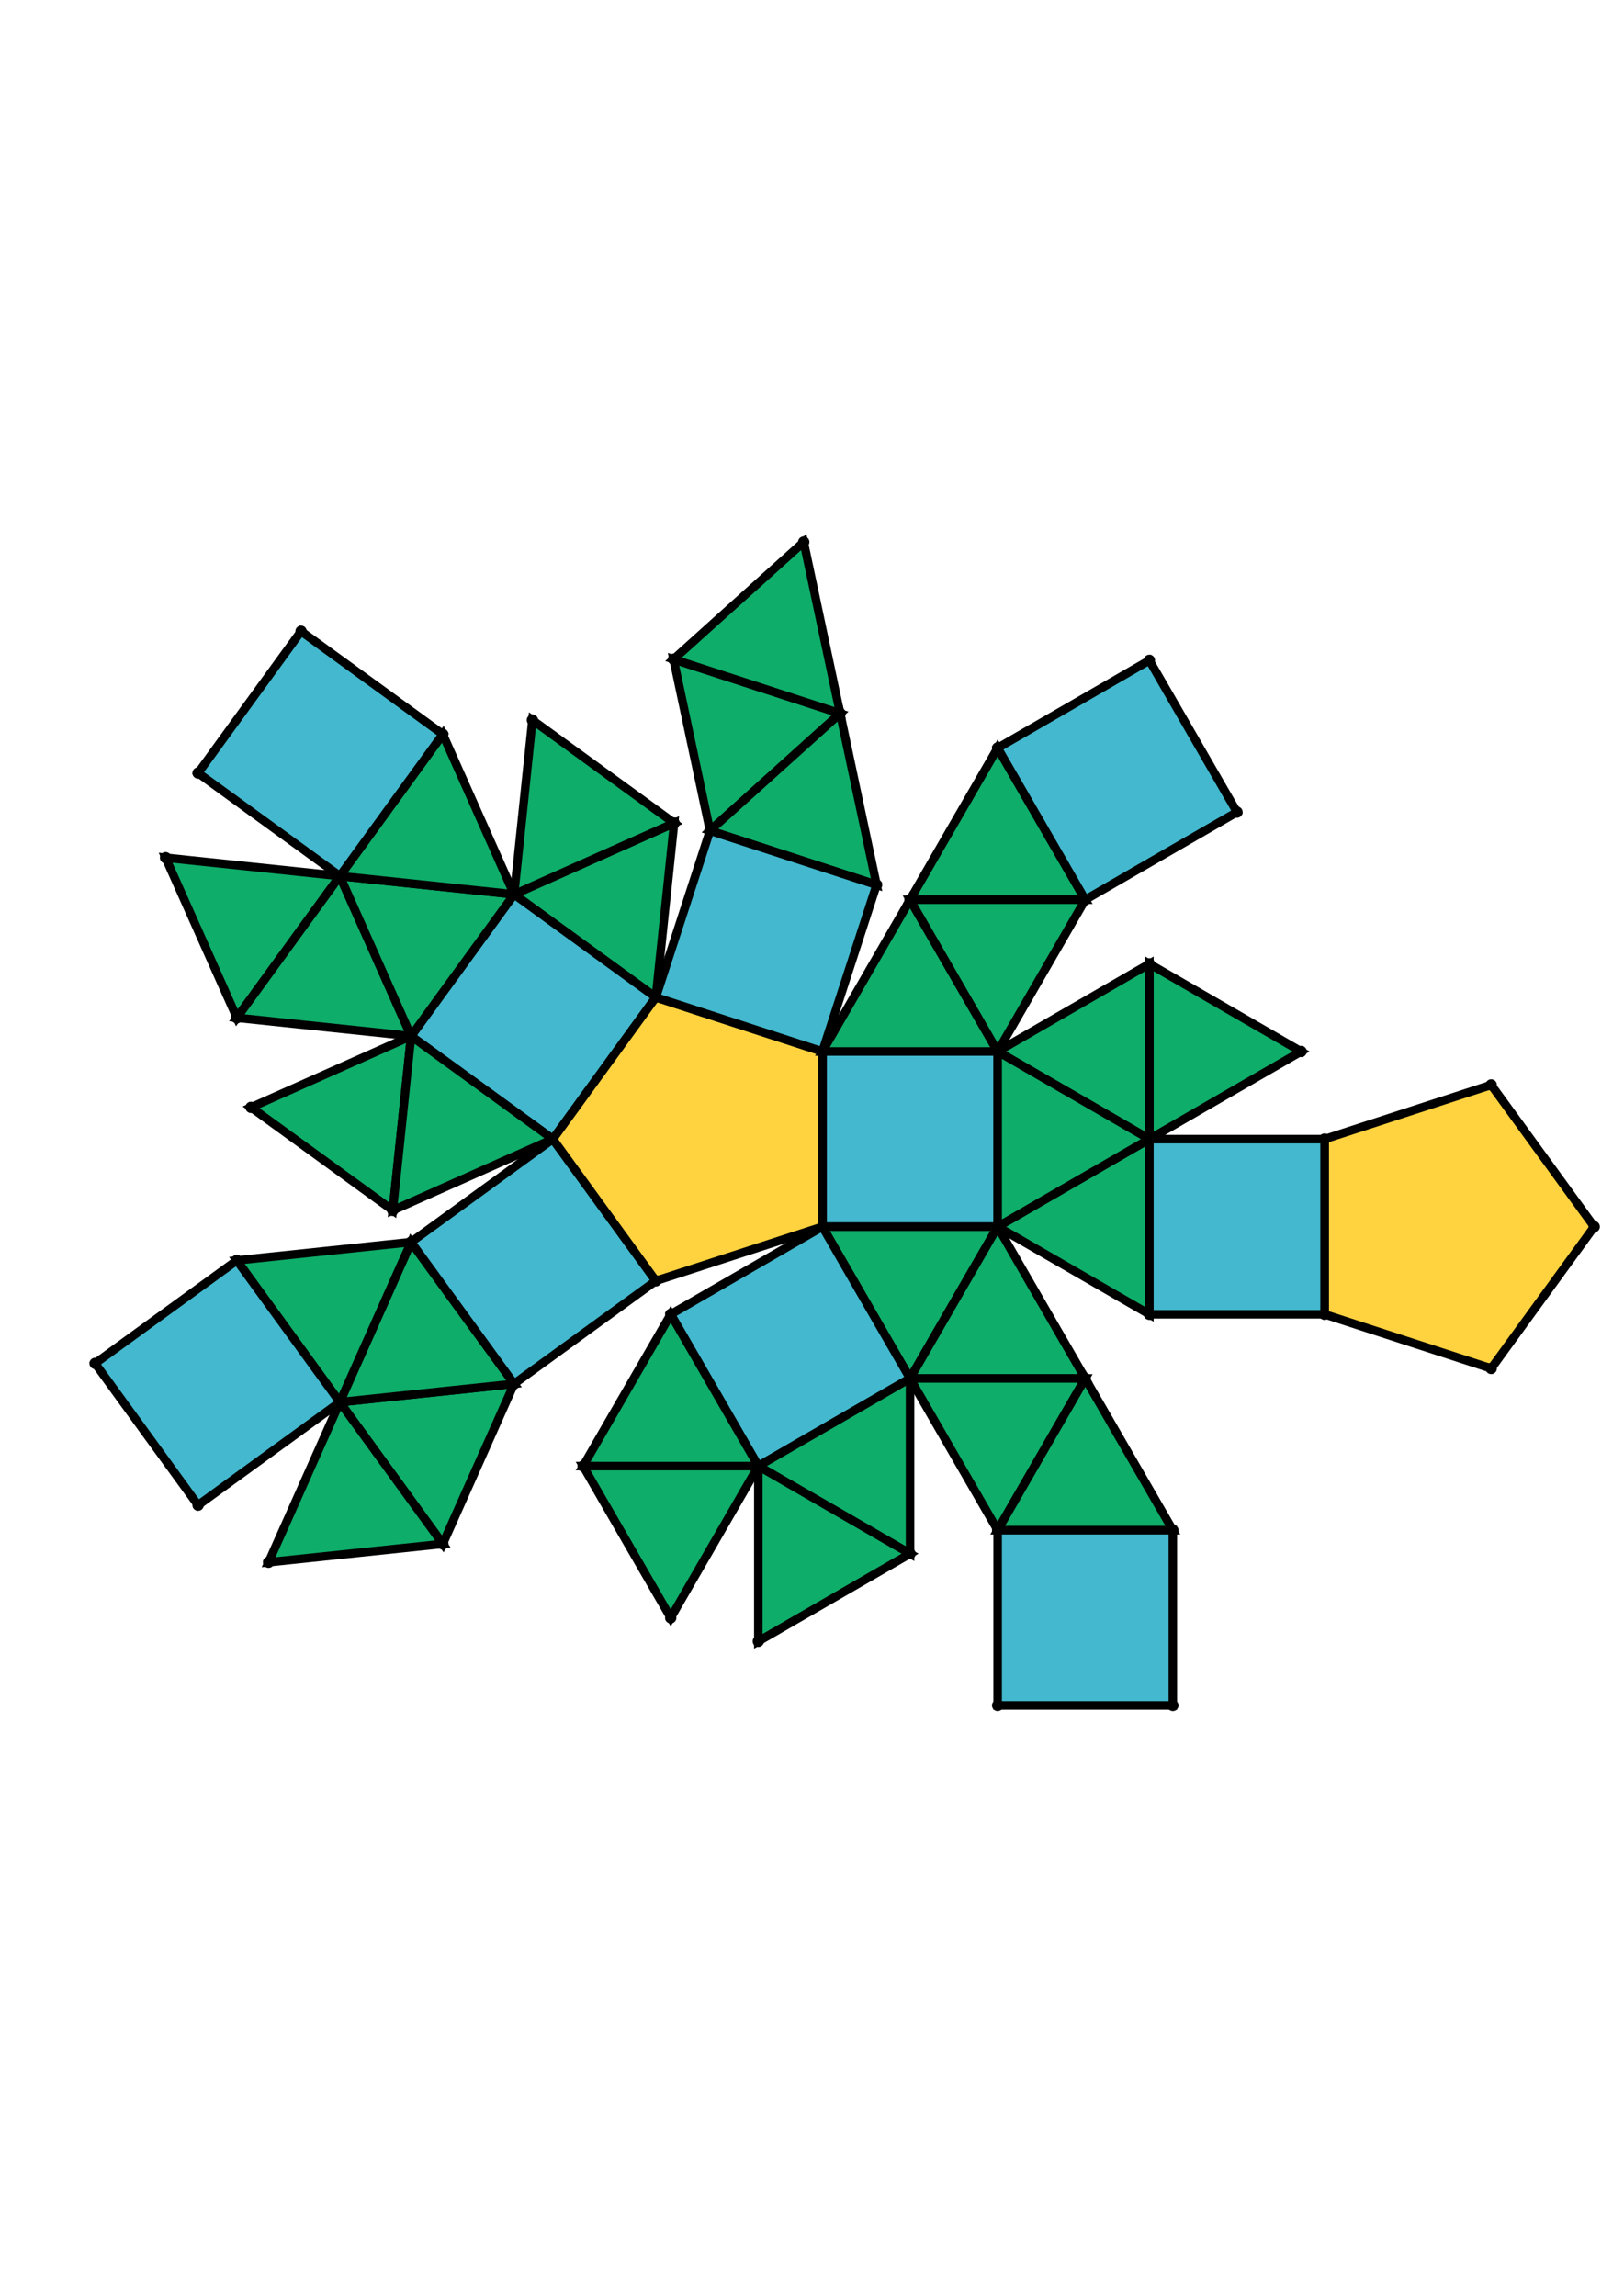 <?xml version="1.0" encoding="UTF-8" standalone="yes"?>
<!DOCTYPE svg PUBLIC "-//W3C//DTD SVG 1.0//EN" "http://www.w3.org/TR/2001/REC-SVG-20010904/DTD/svg10.dtd">
<!-- generated using polymake; Michael Joswig, Georg Loho, Benjamin Lorenz, Rico Raber; license CC BY-NC-SA 3.0; see polymake.org and matchthenet.de -->
<svg height="841pt" id="document" viewBox="0 -499.712 572 499.712" width="595pt" xmlns="http://www.w3.org/2000/svg" xmlns:svg="http://www.w3.org/2000/svg" xmlns:xlink="http://www.w3.org/1999/xlink">
	<title id="document_title">planar_net_</title>
	<polygon points="289.679,-222.093 351.388,-222.093 351.388,-283.802 289.679,-283.802 " style="fill: rgb(67,184,206); fill-opacity: 1; stroke: rgb(0,0,0); stroke-width: 3" />
	<polygon points="289.679,-222.093 320.534,-168.651 351.388,-222.093 " style="fill: rgb(14,173,105); fill-opacity: 1; stroke: rgb(0,0,0); stroke-width: 3" />
	<polygon points="382.243,-168.651 351.388,-222.093 320.534,-168.651 " style="fill: rgb(14,173,105); fill-opacity: 1; stroke: rgb(0,0,0); stroke-width: 3" />
	<polygon points="382.243,-168.651 320.534,-168.651 351.388,-115.209 " style="fill: rgb(14,173,105); fill-opacity: 1; stroke: rgb(0,0,0); stroke-width: 3" />
	<polygon points="413.098,-115.209 382.243,-168.651 351.388,-115.209 " style="fill: rgb(14,173,105); fill-opacity: 1; stroke: rgb(0,0,0); stroke-width: 3" />
	<polygon points="289.679,-222.093 236.238,-191.238 267.092,-137.796 320.534,-168.651 " style="fill: rgb(67,184,206); fill-opacity: 1; stroke: rgb(0,0,0); stroke-width: 3" />
	<polygon points="320.534,-168.651 267.092,-137.796 320.534,-106.942 " style="fill: rgb(14,173,105); fill-opacity: 1; stroke: rgb(0,0,0); stroke-width: 3" />
	<polygon points="466.539,-252.947 466.539,-191.238 525.228,-172.169 561.5,-222.093 525.228,-272.016 " style="fill: rgb(255,210,63); fill-opacity: 1; stroke: rgb(0,0,0); stroke-width: 3" />
	<polygon points="320.534,-106.942 267.092,-137.796 267.092,-76.087 " style="fill: rgb(14,173,105); fill-opacity: 1; stroke: rgb(0,0,0); stroke-width: 3" />
	<polygon points="236.238,-191.238 205.383,-137.796 267.092,-137.796 " style="fill: rgb(14,173,105); fill-opacity: 1; stroke: rgb(0,0,0); stroke-width: 3" />
	<polygon points="267.092,-137.796 205.383,-137.796 236.238,-84.355 " style="fill: rgb(14,173,105); fill-opacity: 1; stroke: rgb(0,0,0); stroke-width: 3" />
	<polygon points="230.99,-302.871 237.441,-364.242 181.067,-339.143 " style="fill: rgb(14,173,105); fill-opacity: 1; stroke: rgb(0,0,0); stroke-width: 3" />
	<polygon points="181.067,-339.143 237.441,-364.242 187.517,-400.514 " style="fill: rgb(14,173,105); fill-opacity: 1; stroke: rgb(0,0,0); stroke-width: 3" />
	<polygon points="194.719,-252.947 230.99,-302.871 181.067,-339.143 144.795,-289.219 " style="fill: rgb(67,184,206); fill-opacity: 1; stroke: rgb(0,0,0); stroke-width: 3" />
	<polygon points="181.067,-166.752 119.696,-160.301 155.967,-110.378 " style="fill: rgb(14,173,105); fill-opacity: 1; stroke: rgb(0,0,0); stroke-width: 3" />
	<polygon points="83.424,-295.669 119.696,-345.593 58.324,-352.043 " style="fill: rgb(14,173,105); fill-opacity: 1; stroke: rgb(0,0,0); stroke-width: 3" />
	<polygon points="181.067,-166.752 144.795,-216.675 119.696,-160.301 " style="fill: rgb(14,173,105); fill-opacity: 1; stroke: rgb(0,0,0); stroke-width: 3" />
	<polygon points="119.696,-160.301 144.795,-216.675 83.424,-210.225 " style="fill: rgb(14,173,105); fill-opacity: 1; stroke: rgb(0,0,0); stroke-width: 3" />
	<polygon points="144.795,-289.219 119.696,-345.593 83.424,-295.669 " style="fill: rgb(14,173,105); fill-opacity: 1; stroke: rgb(0,0,0); stroke-width: 3" />
	<polygon points="138.345,-227.848 144.795,-289.219 88.421,-264.12 " style="fill: rgb(14,173,105); fill-opacity: 1; stroke: rgb(0,0,0); stroke-width: 3" />
	<polygon points="144.795,-289.219 181.067,-339.143 119.696,-345.593 " style="fill: rgb(14,173,105); fill-opacity: 1; stroke: rgb(0,0,0); stroke-width: 3" />
	<polygon points="194.719,-252.947 144.795,-289.219 138.345,-227.848 " style="fill: rgb(14,173,105); fill-opacity: 1; stroke: rgb(0,0,0); stroke-width: 3" />
	<polygon points="119.696,-345.593 181.067,-339.143 155.967,-395.517 " style="fill: rgb(14,173,105); fill-opacity: 1; stroke: rgb(0,0,0); stroke-width: 3" />
	<polygon points="155.967,-110.378 119.696,-160.301 94.596,-103.927 " style="fill: rgb(14,173,105); fill-opacity: 1; stroke: rgb(0,0,0); stroke-width: 3" />
	<polygon points="33.5,-173.953 69.772,-124.03 119.696,-160.301 83.424,-210.225 " style="fill: rgb(67,184,206); fill-opacity: 1; stroke: rgb(0,0,0); stroke-width: 3" />
	<polygon points="230.99,-203.023 194.719,-252.947 144.795,-216.675 181.067,-166.752 " style="fill: rgb(67,184,206); fill-opacity: 1; stroke: rgb(0,0,0); stroke-width: 3" />
	<polygon points="106.043,-431.789 69.772,-381.865 119.696,-345.593 155.967,-395.517 " style="fill: rgb(67,184,206); fill-opacity: 1; stroke: rgb(0,0,0); stroke-width: 3" />
	<polygon points="250.06,-361.56 295.918,-402.851 237.23,-421.921 " style="fill: rgb(14,173,105); fill-opacity: 1; stroke: rgb(0,0,0); stroke-width: 3" />
	<polygon points="295.918,-402.851 283.088,-463.212 237.23,-421.921 " style="fill: rgb(14,173,105); fill-opacity: 1; stroke: rgb(0,0,0); stroke-width: 3" />
	<polygon points="413.098,-115.209 351.388,-115.209 351.388,-53.5 413.098,-53.5 " style="fill: rgb(67,184,206); fill-opacity: 1; stroke: rgb(0,0,0); stroke-width: 3" />
	<polygon points="289.679,-222.093 289.679,-283.802 230.99,-302.871 194.719,-252.947 230.99,-203.023 " style="fill: rgb(255,210,63); fill-opacity: 1; stroke: rgb(0,0,0); stroke-width: 3" />
	<polygon points="250.06,-361.56 308.748,-342.491 295.918,-402.851 " style="fill: rgb(14,173,105); fill-opacity: 1; stroke: rgb(0,0,0); stroke-width: 3" />
	<polygon points="289.679,-283.802 308.748,-342.491 250.06,-361.56 230.99,-302.871 " style="fill: rgb(67,184,206); fill-opacity: 1; stroke: rgb(0,0,0); stroke-width: 3" />
	<polygon points="320.534,-337.243 382.243,-337.243 351.388,-390.685 " style="fill: rgb(14,173,105); fill-opacity: 1; stroke: rgb(0,0,0); stroke-width: 3" />
	<polygon points="382.243,-337.243 435.685,-368.098 404.83,-421.54 351.388,-390.685 " style="fill: rgb(67,184,206); fill-opacity: 1; stroke: rgb(0,0,0); stroke-width: 3" />
	<polygon points="289.679,-283.802 351.388,-283.802 320.534,-337.243 " style="fill: rgb(14,173,105); fill-opacity: 1; stroke: rgb(0,0,0); stroke-width: 3" />
	<polygon points="320.534,-337.243 351.388,-283.802 382.243,-337.243 " style="fill: rgb(14,173,105); fill-opacity: 1; stroke: rgb(0,0,0); stroke-width: 3" />
	<polygon points="404.83,-314.656 404.83,-252.947 458.272,-283.802 " style="fill: rgb(14,173,105); fill-opacity: 1; stroke: rgb(0,0,0); stroke-width: 3" />
	<polygon points="351.388,-283.802 404.83,-252.947 404.83,-314.656 " style="fill: rgb(14,173,105); fill-opacity: 1; stroke: rgb(0,0,0); stroke-width: 3" />
	<polygon points="404.83,-252.947 351.388,-222.093 404.83,-191.238 " style="fill: rgb(14,173,105); fill-opacity: 1; stroke: rgb(0,0,0); stroke-width: 3" />
	<polygon points="351.388,-283.802 351.388,-222.093 404.83,-252.947 " style="fill: rgb(14,173,105); fill-opacity: 1; stroke: rgb(0,0,0); stroke-width: 3" />
	<polygon points="404.83,-252.947 404.83,-191.238 466.539,-191.238 466.539,-252.947 " style="fill: rgb(67,184,206); fill-opacity: 1; stroke: rgb(0,0,0); stroke-width: 3" />
	<circle cx="289.679" cy="-222.093" r="2" style="fill: rgb(0,0,0)" />
	<circle cx="351.388" cy="-222.093" r="2" style="fill: rgb(0,0,0)" />
	<circle cx="351.388" cy="-283.802" r="2" style="fill: rgb(0,0,0)" />
	<circle cx="289.679" cy="-283.802" r="2" style="fill: rgb(0,0,0)" />
	<circle cx="320.534" cy="-168.651" r="2" style="fill: rgb(0,0,0)" />
	<circle cx="230.99" cy="-302.871" r="2" style="fill: rgb(0,0,0)" />
	<circle cx="194.719" cy="-252.947" r="2" style="fill: rgb(0,0,0)" />
	<circle cx="230.99" cy="-203.023" r="2" style="fill: rgb(0,0,0)" />
	<circle cx="320.534" cy="-337.243" r="2" style="fill: rgb(0,0,0)" />
	<circle cx="404.83" cy="-252.947" r="2" style="fill: rgb(0,0,0)" />
	<circle cx="382.243" cy="-168.651" r="2" style="fill: rgb(0,0,0)" />
	<circle cx="236.238" cy="-191.238" r="2" style="fill: rgb(0,0,0)" />
	<circle cx="267.092" cy="-137.796" r="2" style="fill: rgb(0,0,0)" />
	<circle cx="181.067" cy="-339.143" r="2" style="fill: rgb(0,0,0)" />
	<circle cx="144.795" cy="-289.219" r="2" style="fill: rgb(0,0,0)" />
	<circle cx="144.795" cy="-216.675" r="2" style="fill: rgb(0,0,0)" />
	<circle cx="181.067" cy="-166.752" r="2" style="fill: rgb(0,0,0)" />
	<circle cx="308.748" cy="-342.491" r="2" style="fill: rgb(0,0,0)" />
	<circle cx="250.06" cy="-361.56" r="2" style="fill: rgb(0,0,0)" />
	<circle cx="382.243" cy="-337.243" r="2" style="fill: rgb(0,0,0)" />
	<circle cx="404.83" cy="-314.656" r="2" style="fill: rgb(0,0,0)" />
	<circle cx="404.83" cy="-191.238" r="2" style="fill: rgb(0,0,0)" />
	<circle cx="351.388" cy="-115.209" r="2" style="fill: rgb(0,0,0)" />
	<circle cx="320.534" cy="-106.942" r="2" style="fill: rgb(0,0,0)" />
	<circle cx="205.383" cy="-137.796" r="2" style="fill: rgb(0,0,0)" />
	<circle cx="237.441" cy="-364.242" r="2" style="fill: rgb(0,0,0)" />
	<circle cx="119.696" cy="-345.593" r="2" style="fill: rgb(0,0,0)" />
	<circle cx="138.345" cy="-227.848" r="2" style="fill: rgb(0,0,0)" />
	<circle cx="119.696" cy="-160.301" r="2" style="fill: rgb(0,0,0)" />
	<circle cx="295.918" cy="-402.851" r="2" style="fill: rgb(0,0,0)" />
	<circle cx="351.388" cy="-390.685" r="2" style="fill: rgb(0,0,0)" />
	<circle cx="458.272" cy="-283.802" r="2" style="fill: rgb(0,0,0)" />
	<circle cx="466.539" cy="-191.238" r="2" style="fill: rgb(0,0,0)" />
	<circle cx="466.539" cy="-252.947" r="2" style="fill: rgb(0,0,0)" />
	<circle cx="413.098" cy="-115.209" r="2" style="fill: rgb(0,0,0)" />
	<circle cx="267.092" cy="-76.087" r="2" style="fill: rgb(0,0,0)" />
	<circle cx="236.238" cy="-84.355" r="2" style="fill: rgb(0,0,0)" />
	<circle cx="187.517" cy="-400.514" r="2" style="fill: rgb(0,0,0)" />
	<circle cx="83.424" cy="-295.669" r="2" style="fill: rgb(0,0,0)" />
	<circle cx="155.967" cy="-395.517" r="2" style="fill: rgb(0,0,0)" />
	<circle cx="88.421" cy="-264.12" r="2" style="fill: rgb(0,0,0)" />
	<circle cx="155.967" cy="-110.378" r="2" style="fill: rgb(0,0,0)" />
	<circle cx="83.424" cy="-210.225" r="2" style="fill: rgb(0,0,0)" />
	<circle cx="237.23" cy="-421.921" r="2" style="fill: rgb(0,0,0)" />
	<circle cx="435.685" cy="-368.098" r="2" style="fill: rgb(0,0,0)" />
	<circle cx="404.83" cy="-421.54" r="2" style="fill: rgb(0,0,0)" />
	<circle cx="525.228" cy="-172.169" r="2" style="fill: rgb(0,0,0)" />
	<circle cx="561.5" cy="-222.093" r="2" style="fill: rgb(0,0,0)" />
	<circle cx="525.228" cy="-272.016" r="2" style="fill: rgb(0,0,0)" />
	<circle cx="351.388" cy="-53.5" r="2" style="fill: rgb(0,0,0)" />
	<circle cx="413.098" cy="-53.5" r="2" style="fill: rgb(0,0,0)" />
	<circle cx="58.324" cy="-352.043" r="2" style="fill: rgb(0,0,0)" />
	<circle cx="106.043" cy="-431.789" r="2" style="fill: rgb(0,0,0)" />
	<circle cx="69.772" cy="-381.865" r="2" style="fill: rgb(0,0,0)" />
	<circle cx="94.596" cy="-103.927" r="2" style="fill: rgb(0,0,0)" />
	<circle cx="33.5" cy="-173.953" r="2" style="fill: rgb(0,0,0)" />
	<circle cx="69.772" cy="-124.03" r="2" style="fill: rgb(0,0,0)" />
	<circle cx="283.088" cy="-463.212" r="2" style="fill: rgb(0,0,0)" />
	<!-- 
	Generated using the Perl SVG Module V2.64
	by Ronan Oger
	Info: http://www.roitsystems.com/
 -->
</svg>